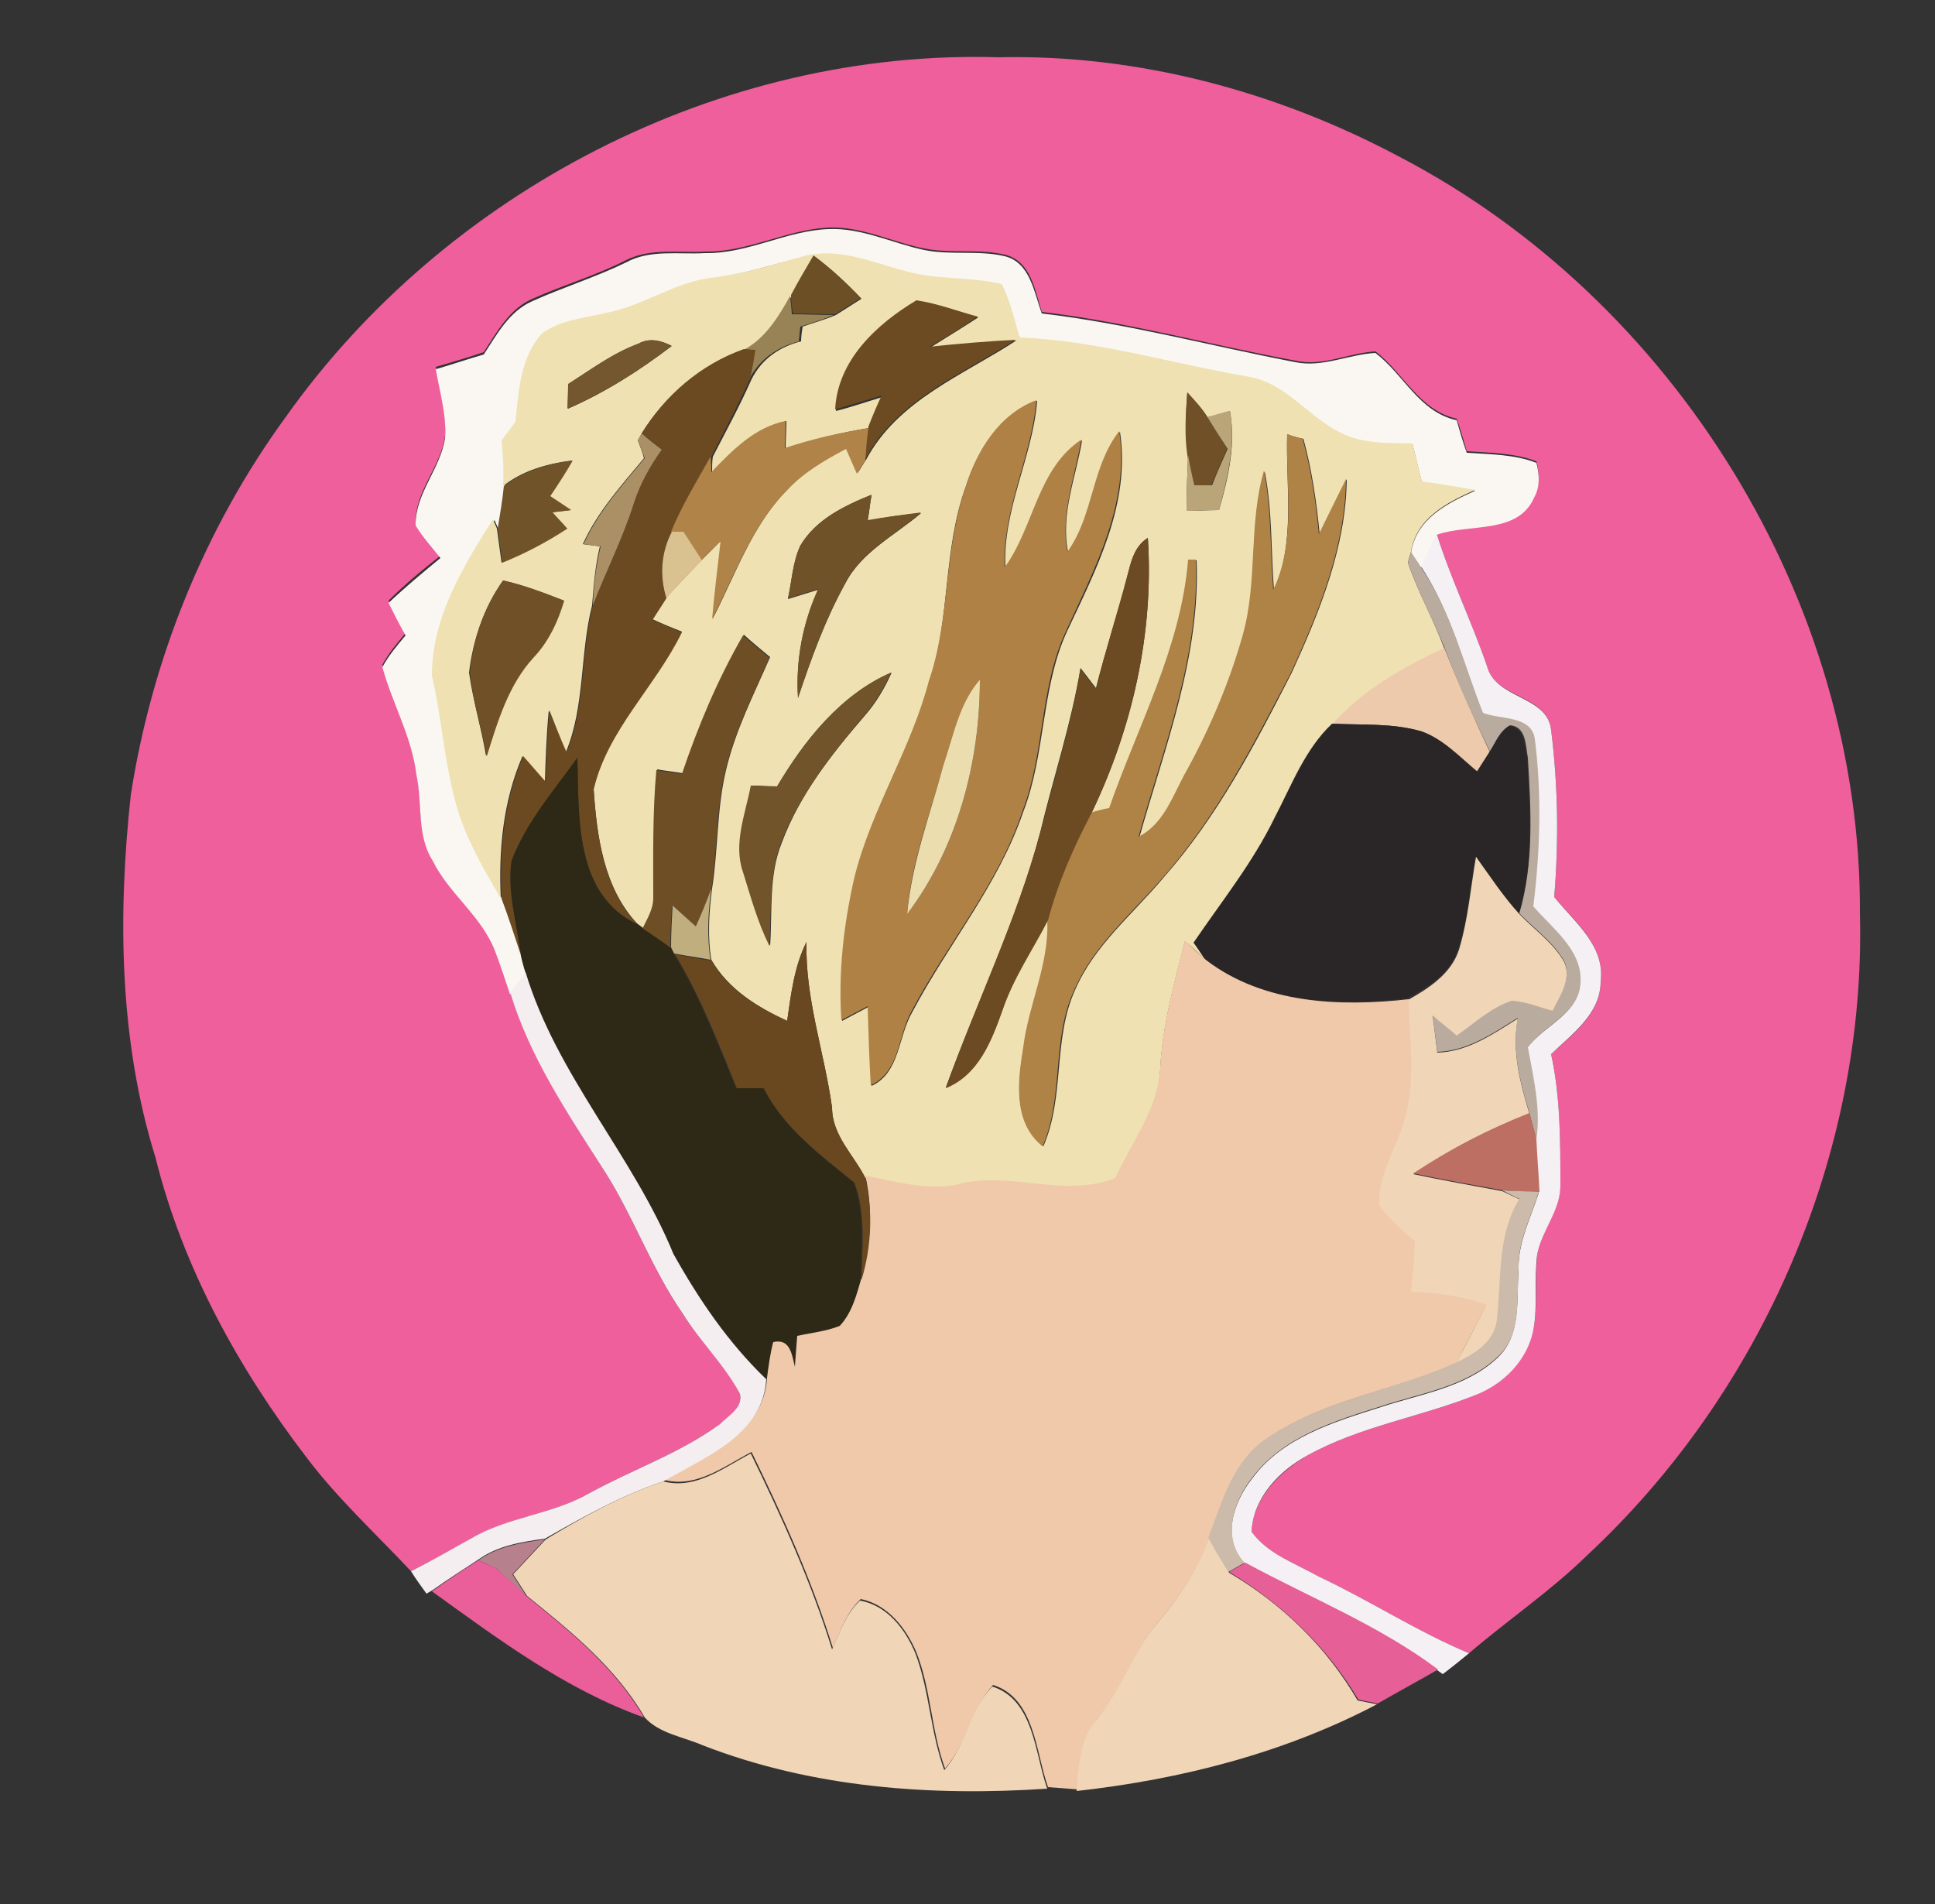 <?xml version="1.0" encoding="utf-8"?>
<!-- Generator: Adobe Illustrator 26.0.3, SVG Export Plug-In . SVG Version: 6.00 Build 0)  -->
<svg version="1.1" id="Layer_1" xmlns="http://www.w3.org/2000/svg" xmlns:xlink="http://www.w3.org/1999/xlink" x="0px" y="0px"
	 viewBox="0 0 250 246" style="enable-background:new 0 0 250 246;" xml:space="preserve">
<rect x="0" y="0" width="250" height="246" fill="#333333" stroke="none"/>
<style type="text/css">
	.st0{fill:#EF5F9C;}
	.st1{fill:#FAF7F2;}
	.st2{fill:#EFE1B2;}
	.st3{fill:#6D4F26;}
	.st4{fill:#988356;}
	.st5{fill:#6C4B22;}
	.st6{fill:#74572E;}
	.st7{fill:#6B4A21;}
	.st8{fill:#705127;}
	.st9{fill:#AF8145;}
	.st10{fill:#BAA579;}
	.st11{fill:#B08348;}
	.st12{fill:#AB9065;}
	.st13{fill:#AF8246;}
	.st14{fill:#715329;}
	.st15{fill:#705228;}
	.st16{fill:#D9C290;}
	.st17{fill:#F5F0F3;}
	.st18{fill:#6C4A22;}
	.st19{fill:#B9AB9E;}
	.st20{fill:#6E4F25;}
	.st21{fill:#EECAAC;}
	.st22{fill:#71542A;}
	.st23{fill:#ECDDAF;}
	.st24{fill:#2A2627;}
	.st25{fill:#2E2916;}
	.st26{fill:#F0D5B6;}
	.st27{fill:#C0AE7E;}
	.st28{fill:#F0C9AA;}
	.st29{fill:#69481F;}
	.st30{fill:#F4EEF0;}
	.st31{fill:#BD6F64;}
	.st32{fill:#CCBAAA;}
	.st33{fill:#F0D5B7;}
	.st34{fill:#B7808D;}
	.st35{fill:#EA5E99;}
	.st36{fill:#E65F97;}
</style>
<g id="_x23_ef5f9cff">
	<path class="st0" d="M36.9,53.9C57.6,24.7,93.1,6.3,129,7.4c18-0.4,35.9,4.4,51.7,12.8c35.6,18.5,59.8,57.5,59.6,97.8
		c0.8,31-12.6,61.9-35.3,83c-4.7,4.6-10.2,8.3-15.2,12.6c-6.7-2.8-12.8-6.8-19.4-9.9c-3-1.7-6.6-2.9-8.7-5.8
		c0.2-4.4,3.7-7.8,7.3-9.9c6.7-3.7,14.4-4.9,21.5-7.7c3.6-1.4,6.7-4.5,7.6-8.4c0.6-3.2,0.2-6.5,0.5-9.8c0.6-3.2,3-5.8,3-9.1
		c0-5.6,0-11.3-1.2-16.8c2.8-2.6,6.4-5.2,6.4-9.4c0.6-4.6-3.4-7.8-6-10.9c0.6-7.2,0.5-14.5-0.4-21.6c-0.5-4.6-7.3-4-8.3-8.3
		c-2-5.8-4.7-11.3-6.5-17.1c4.1-1.5,10.4,0,12.6-4.8c0.8-1.4,0.7-3,0.3-4.5c-2.9-1.1-6-1.1-9-1.3c-0.4-1.4-0.8-2.8-1.3-4.2
		c-4.9-1.1-6.9-6-10.5-8.7c-3.5,0.2-6.8,2-10.3,1.2c-10.9-2-21.7-5-32.8-6.3c-0.9-2.8-1.4-6.6-4.8-7.4c-3.4-0.8-6.9-0.1-10.4-0.8
		c-4.1-0.8-8.1-2.9-12.4-2.7c-5.5,0.3-10.4,3.2-15.9,3.1c-3.4,0.2-7-0.5-10.2,1.1c-3.9,2-8.1,3.2-12.1,5c-3,1.3-4.6,4.3-6.3,6.9
		c-2.1,0.7-4.1,1.3-6.2,1.9c0.5,2.9,1.4,5.9,1.2,8.9c-0.5,4-3.9,7.1-3.8,11.3c0.9,1.5,2.1,2.9,3.2,4.2c-2.3,1.8-4.6,3.7-6.7,5.8
		c0.7,1.4,1.5,2.8,2.2,4.2c-1.1,1.3-2.2,2.6-3,4.1c1.3,4.7,3.7,9,4.4,13.9c0.8,3.7,0,7.8,2.1,11.1c2.1,4.3,6.3,7.3,8.1,11.8
		c0.7,1.8,1.3,3.7,1.9,5.5c2.6,8.3,7.4,15.5,12,22.8c3.9,6,6.2,12.8,10.3,18.7c2.2,3.6,5.5,6.6,7.4,10.4c0.4,1.8-1.5,2.9-2.6,3.9
		c-5.2,3.8-11.4,5.9-17,9c-4.8,2.7-10.4,3-15.2,5.8c-2.6,1.5-5.1,2.9-7.7,4.2c-4.6-4.9-9.5-9.4-13.5-14.7
		c-8.8-11.5-16-24.6-19.5-38.7c-4.7-15.1-4.9-31.3-3.2-46.9C19.6,85.3,26.4,68.3,36.9,53.9z"/>
</g>
<g id="_x23_faf7f2ff">
	<path class="st1" d="M91.1,32.7c5.5,0.1,10.5-2.9,15.9-3.1c4.3-0.2,8.2,1.8,12.4,2.7c3.4,0.7,7,0,10.4,0.8c3.3,0.8,3.8,4.7,4.8,7.4
		c11.1,1.3,21.8,4.2,32.8,6.3c3.5,0.7,6.8-1,10.3-1.2c3.7,2.8,5.6,7.6,10.5,8.7c0.4,1.4,0.8,2.8,1.3,4.2c3,0.2,6.2,0.2,9,1.3
		c0.4,1.5,0.5,3.1-0.3,4.5c-2.1,4.8-8.4,3.3-12.6,4.8c-0.6,1.4-1.3,2.9-2,4.3c-0.3-0.5-1-1.5-1.3-2c0.7-4.4,4.7-6.4,8.3-8
		c-2.3-0.4-4.6-0.8-6.9-1.1c-0.4-1.6-0.8-3.3-1.2-4.9c-3.1-0.1-6.5,0.1-9.3-1.4c-4.2-2-7-6.4-11.7-7.2c-9.9-1.7-19.6-4.7-29.8-5.1
		c-0.7-2.3-1.2-4.7-2.3-6.9c-4.1-1-8.4-0.5-12.5-1.7c-4.3-1.1-8.7-3.1-13.1-1.9C99.9,34.2,96,35.4,92,36c-4.8,0.6-8.8,3.6-13.4,4.5
		c-2.8,0.8-5.9,1-8.4,2.7c-2.8,3.1-3,7.5-3.4,11.4c-0.6,0.8-1.2,1.6-1.8,2.4c0.2,1.9,0.3,3.9,0.2,5.9c-0.2,1.8-0.6,3.7-0.8,5.5
		c-0.1-0.3-0.4-0.9-0.5-1.2c-3.9,6.1-7.9,12.8-7.9,20.2c1.7,7.3,1.7,15,5.1,21.8c1.1,2.4,2.6,4.7,3.8,7c0.9,2.4,1.7,4.8,2.5,7.3
		c0.2,0.6,0.5,1.7,0.6,2.2c-0.5,0.7-1.6,2.1-2.1,2.8c-0.6-1.8-1.2-3.7-1.9-5.5c-1.7-4.6-6-7.5-8.1-11.8c-2.1-3.3-1.3-7.4-2.1-11.1
		c-0.6-4.9-3.1-9.2-4.4-13.9c0.8-1.5,1.9-2.8,3-4.1c-0.8-1.4-1.5-2.8-2.2-4.2c2.1-2,4.4-3.9,6.7-5.8c-1.1-1.4-2.3-2.7-3.2-4.2
		c-0.1-4.1,3.2-7.3,3.8-11.3c0.2-3-0.7-6-1.2-8.9c2.1-0.6,4.1-1.3,6.2-1.9c1.7-2.6,3.3-5.6,6.3-6.9c4-1.8,8.2-3.1,12.1-5
		C84,32.2,87.7,32.9,91.1,32.7z"/>
</g>
<g id="_x23_efe1b2ff">
	<path class="st2" d="M103.8,33.1c4.5-1.2,8.9,0.8,13.1,1.9c4.1,1.2,8.4,0.7,12.5,1.7c1.1,2.2,1.7,4.6,2.3,6.9
		c10.1,0.4,19.8,3.4,29.8,5.1c4.7,0.9,7.6,5.2,11.7,7.2c2.9,1.5,6.2,1.3,9.3,1.4c0.4,1.6,0.8,3.3,1.2,4.9c2.3,0.3,4.6,0.7,6.9,1.1
		c-3.6,1.6-7.6,3.6-8.3,8c-0.1,0.3-0.3,1-0.4,1.4c1.3,3.8,3.3,7.3,4.7,11.1c-5.2,2.5-10.4,5.4-14.4,9.8c-3.5,3.3-5.2,7.9-7.4,12.1
		c-2.9,5.8-6.9,10.9-10.4,16.3c0.4,0.6,1.2,1.7,1.5,2.2c-0.9-0.9-1.8-1.8-2.8-2.6c-1.4,5.4-2.9,10.9-3.2,16.5
		c-0.2,5.4-3.7,9.7-5.8,14.4c-6.8,2.6-13.8-1.1-20.7,0.9c-3.9,0.7-7.8-0.5-11.6-1.2c-1.5-3-4.3-5.5-4.3-9.1
		c-1-7.2-3.5-14.1-3.3-21.4c-1.6,3.2-2,6.8-2.5,10.2c-3.9-1.8-7.6-4.1-9.8-7.9c-0.5-3-0.3-6.1,0.1-9.2c0.8-5.1,0.6-10.3,1.8-15.3
		c1.2-5.1,3.6-9.8,5.7-14.6c-1.2-1-2.3-1.9-3.4-2.9c-3.2,5.7-5.7,11.7-7.9,17.9c-1.1-0.2-2.2-0.3-3.3-0.5c-0.5,5.5-0.4,11-0.4,16.5
		c0.1,1.5-0.7,2.7-1.4,4l-0.8-0.6c-4.3-4.6-5.2-11.3-5.6-17.4c1.8-7.7,7.9-13.3,11.4-20.3c-1.3-0.5-2.5-1-3.8-1.6
		c0.6-0.9,1.2-1.9,1.8-2.8c1.5-1.7,3.1-3.3,4.6-4.9c0.8-0.8,1.6-1.6,2.5-2.5c-0.4,3.4-0.8,6.7-1.1,10.1c2.9-5.6,5-11.9,9.5-16.5
		c2.2-2.4,4.9-4,7.8-5.5c0.5,1.1,0.9,2.1,1.4,3.2c0.3-0.4,0.8-1.3,1.1-1.7c4.1-7.7,12.5-10.9,19.4-15.4c-3.7,0.2-7.4,0.5-11.1,0.9
		c2.1-1.3,4.2-2.6,6.2-3.9c-2.6-0.7-5.2-1.7-7.9-2.1c-5.2,3.1-10.2,7.7-10.5,14.2c2-0.5,4-1.2,6-1.8c-0.6,1.3-1.2,2.6-1.7,4
		c-3.7,0.6-7.3,1.5-10.8,2.6c0-1.2,0.1-2.3,0.1-3.5c-4,0.8-6.9,3.8-9.6,6.6c0-0.5,0-1.5,0.1-2c1.7-3.3,3.5-6.6,5-10
		c1.3-2.6,3.6-4.2,6.4-4.9c0-0.6,0.1-1.3,0.2-1.9c1.4-0.5,2.9-0.9,4.3-1.5c1.1-0.7,2.2-1.4,3.3-2.1c-1.9-2-3.9-3.9-6.1-5.5
		c-1,1.7-1.9,3.4-2.9,5.1c-1.5,2.7-3.2,5.5-6,7C90.6,47.2,86,51,82.9,56c-0.1,0.2-0.4,0.7-0.5,0.9c0.3,0.8,0.6,1.5,0.8,2.3
		c-2.9,3.5-6,6.9-7.9,11.1c0.6,0.1,1.7,0.2,2.2,0.3c-0.6,2.5-0.8,5-1,7.6c-1.6,6.3-0.9,13-3.4,19c-0.8-1.8-1.5-3.6-2.2-5.4
		c-0.3,3.1-0.4,6.1-0.5,9.2c-1-1.1-1.9-2.2-2.9-3.3c-2.5,5.8-3.1,12.1-2.8,18.4c-1.3-2.3-2.7-4.6-3.8-7c-3.4-6.8-3.4-14.5-5.1-21.8
		c0-7.5,4-14.1,7.9-20.2c0.1,0.3,0.4,0.9,0.5,1.2c0.2,1.5,0.4,3,0.6,4.4c2.9-1.2,5.7-2.7,8.4-4.4c-0.6-0.7-1.3-1.4-1.9-2.1
		c0.6-0.1,1.8-0.2,2.4-0.3c-0.9-0.6-1.8-1.2-2.7-1.8c1-1.5,2-3.1,2.9-4.6c-3.2,0.4-6.4,1.3-8.9,3.3c0.1-2,0-3.9-0.2-5.9
		c0.6-0.8,1.2-1.6,1.8-2.4c0.4-3.9,0.6-8.3,3.4-11.4c2.4-1.8,5.6-2,8.4-2.7c4.7-0.9,8.7-3.9,13.4-4.5C96,35.4,99.9,34.2,103.8,33.1
		 M82.5,44.4c-3.3,1.2-6.1,3.3-9,5.2c-0.1,1.1-0.1,2.2-0.1,3.2c4.8-2.1,9.2-4.9,13.4-8.1C85.5,44,83.9,43.6,82.5,44.4 M153.4,50.7
		c-0.2,2.7-0.3,5.4,0.1,8.1c-0.1,2.4-0.2,4.8-0.2,7.2c1.4,0,2.8-0.1,4.2-0.1c1.2-4.2,2.2-8.5,1.4-12.8c-1,0.3-1.9,0.6-2.9,0.8
		C155.2,52.7,154.3,51.7,153.4,50.7 M124.8,62.8c-3,8.2-2,17.1-4.7,25.3c-2.4,8.7-7.5,16.5-9.6,25.3c-1.4,6-2.1,12.3-1.7,18.5
		c1.1-0.6,2.3-1.2,3.4-1.8c0.1,3.4,0.2,6.8,0.4,10.2c3.7-1.7,3.4-6.4,5.3-9.6c4.6-8.7,11.1-16.4,14.3-25.8
		c2.9-7.5,2.3-15.9,5.6-23.2c3.8-8.1,8.3-16.6,6.9-25.9c-3.5,4.6-3.2,11-6.7,15.6c-1-5,1-9.7,1.8-14.5c-5.7,3.7-6.1,11.3-9.9,16.5
		c-0.4-7.5,3.5-14.3,4.1-21.6C129.2,53.5,126.3,58.1,124.8,62.8 M166.3,56.1c-0.2,6.7,1.1,13.9-1.7,20.2c-0.4-5.1-0.2-10.3-1.2-15.4
		c-2.1,6.9-0.8,14.2-2.7,21.1c-1.7,6.1-4.2,11.9-7.2,17.5c-1.8,3.1-2.9,6.9-6.3,8.7c3.3-11.7,7.9-23.4,7.4-35.8c-0.2,0-0.8,0-1,0
		c-0.9,11.4-6.6,21.5-10.2,32.1c-0.6,0.2-1.8,0.5-2.4,0.6c5.3-11,8.1-23.3,7.3-35.6c-1.8,1.1-2.2,3.2-2.7,5.1
		c-1.2,4.8-2.8,9.5-4,14.3c-0.7-0.9-1.3-1.7-2-2.6c-1.2,7.2-3.5,14.1-5.2,21.2c-3,11.4-8.2,22-12.2,33c4.2-1.6,5.9-6,7.3-10
		c1.4-4.2,3.9-7.8,5.9-11.7c0.3,5.7-2.4,11-3.1,16.5c-0.8,4.3-1.4,9.8,2.5,12.8c2.8-6.4,1.2-13.8,4.1-20.2
		c2.5-5.8,7.5-9.8,11.5-14.6c6.9-7.8,11.8-17.2,16.5-26.4c3.6-7.9,7-16.2,7.1-25c-1.2,2.3-2.4,4.7-3.5,7.1c-0.4-4.1-1-8.3-2.1-12.3
		C167.8,56.6,166.8,56.3,166.3,56.1 M103.4,70.5c-1,2.2-1.1,4.6-1.6,6.9c1.3-0.4,2.6-0.8,3.9-1.2c-2,4.4-2.9,9.1-2.6,14
		c1.7-5.1,3.5-10.1,6.1-14.8c2.1-4.1,6.4-6.2,9.8-9.1c-2.3,0.2-4.6,0.5-6.9,1c0.2-1.1,0.3-2.2,0.5-3.3
		C109.1,65.3,105.4,67.1,103.4,70.5 M65,75c-2.5,3.5-3.9,7.7-4.4,11.9c0.5,3.6,1.6,7.2,2.2,10.8c1.4-4.5,2.8-9.2,6-12.7
		c1.9-2.1,3.1-4.7,4-7.4C70.3,76.6,67.7,75.6,65,75 M100.4,101.6c-1.1,0-2.2-0.1-3.3-0.1c-0.7,3.7-2.3,7.5-1,11.2
		c1,3.2,1.9,6.5,3.4,9.5c0.3-4.5-0.2-9.1,1.5-13.3c2.3-6.2,6.4-11.4,10.7-16.4c1.5-1.7,2.6-3.6,3.5-5.6
		C108.5,89.8,103.9,95.7,100.4,101.6z"/>
</g>
<g id="_x23_6d4f26ff">
	<path class="st3" d="M102.2,38.1c0.9-1.7,1.9-3.4,2.9-5.1c2.2,1.7,4.2,3.5,6.1,5.5c-1.1,0.7-2.2,1.4-3.3,2.1
		c-1.8,0-3.6-0.1-5.4-0.1C102.3,40,102.2,38.7,102.2,38.1z"/>
</g>
<g id="_x23_988356ff">
	<path class="st4" d="M96.1,45.2c2.8-1.5,4.5-4.3,6-7c0,0.6,0.2,1.8,0.2,2.4c1.8,0,3.6,0.1,5.4,0.1c-1.4,0.6-2.8,1-4.3,1.5
		c-0.1,0.6-0.1,1.3-0.2,1.9c-2.7,0.7-5.1,2.3-6.4,4.9c0.3-1.2,0.5-2.5,0.7-3.8C97.3,45.2,96.5,45.2,96.1,45.2z"/>
</g>
<g id="_x23_6c4b22ff">
	<path class="st5" d="M118.4,38.8c2.7,0.4,5.3,1.4,7.9,2.1c-2,1.4-4.1,2.7-6.2,3.9c3.7-0.4,7.4-0.7,11.1-0.9
		c-6.9,4.5-15.3,7.7-19.4,15.4c0.1-1.4,0.2-2.8,0.4-4.2c0.5-1.3,1.1-2.7,1.7-4c-2,0.6-4,1.2-6,1.8C108.2,46.6,113.2,41.9,118.4,38.8
		z"/>
</g>
<g id="_x23_74572eff">
	<path class="st6" d="M82.5,44.4c1.4-0.8,2.9-0.4,4.2,0.3c-4.1,3.2-8.6,6-13.4,8.1c0-1.1,0.1-2.2,0.1-3.2
		C76.4,47.7,79.3,45.6,82.5,44.4z"/>
</g>
<g id="_x23_6b4a21ff">
	<path class="st7" d="M82.9,56c3.1-5,7.6-8.9,13.2-10.9c0.4,0,1.1,0.1,1.5,0.1c-0.2,1.3-0.4,2.5-0.7,3.8c-1.6,3.4-3.3,6.7-5,10
		c-1.9,3.1-3.7,6.3-5.1,9.7c-1.4,2.7-1.6,5.7-0.7,8.6c-0.6,0.9-1.2,1.9-1.8,2.8c1.3,0.5,2.5,1.1,3.8,1.6c-3.4,7-9.6,12.6-11.4,20.3
		c0.4,6.1,1.3,12.8,5.6,17.4c-8.1-3.9-7.5-14-7.7-21.5c-3,4.3-6.6,8.4-8.5,13.3c-0.6,4.1,0.7,8.1,1.2,12.2c-0.8-2.4-1.6-4.9-2.5-7.3
		c-0.3-6.2,0.3-12.6,2.8-18.4c1,1.1,1.9,2.2,2.9,3.3c0.1-3.1,0.2-6.1,0.5-9.2c0.7,1.8,1.4,3.6,2.2,5.4c2.5-6,1.8-12.7,3.4-19
		c1.7-4.4,3.9-8.6,5.3-13.2c0.7-2.5,2.1-4.7,3.6-6.9C84.7,57.4,83.8,56.7,82.9,56z"/>
</g>
<g id="_x23_705127ff">
	<path class="st8" d="M153.4,50.7c0.9,1,1.9,2,2.6,3.2c0.9,1.3,1.7,2.7,2.5,4.1c-0.7,1.6-1.3,3.1-2,4.7c-0.6,0-1.7,0-2.3,0
		c-0.3-1.3-0.6-2.6-0.8-3.9C153,56.1,153.2,53.4,153.4,50.7z"/>
	<path class="st8" d="M65,75c2.7,0.6,5.3,1.6,7.9,2.6c-0.8,2.7-2,5.3-4,7.4c-3.2,3.5-4.6,8.2-6,12.7c-0.7-3.6-1.8-7.1-2.2-10.8
		C61.1,82.7,62.5,78.5,65,75z"/>
</g>
<g id="_x23_af8145ff">
	<path class="st9" d="M124.8,62.8c1.5-4.7,4.3-9.3,9.1-11.1c-0.6,7.3-4.4,14.1-4.1,21.6c3.8-5.2,4.2-12.7,9.9-16.5
		c-0.8,4.8-2.7,9.6-1.8,14.5c3.4-4.7,3.1-11,6.7-15.6c1.4,9.3-3.2,17.8-6.9,25.9c-3.4,7.3-2.7,15.7-5.6,23.2
		c-3.1,9.4-9.7,17.1-14.3,25.8c-1.8,3.1-1.5,7.9-5.3,9.6c-0.2-3.4-0.3-6.8-0.4-10.2c-1.1,0.6-2.3,1.2-3.4,1.8
		c-0.4-6.2,0.3-12.4,1.7-18.5c2.2-8.8,7.3-16.5,9.6-25.3C122.8,79.9,121.9,71,124.8,62.8 M121.9,98.8c-1.7,6.4-4.2,12.6-4.7,19.3
		c6.5-8.6,9.4-19.6,9.4-30.3C123.9,90.9,123.2,95,121.9,98.8z"/>
</g>
<g id="_x23_baa579ff">
	<path class="st10" d="M156,53.9c1-0.3,1.9-0.6,2.9-0.8c0.8,4.3-0.3,8.6-1.4,12.8c-1.4,0-2.8,0.1-4.2,0.1c0-2.4,0.1-4.8,0.2-7.2
		c0.2,1.3,0.5,2.6,0.8,3.9c0.6,0,1.7,0,2.3,0c0.6-1.6,1.3-3.1,2-4.7C157.7,56.6,156.8,55.2,156,53.9z"/>
</g>
<g id="_x23_b08348ff">
	<path class="st11" d="M91.9,61c2.7-2.8,5.6-5.8,9.6-6.6c0,1.2-0.1,2.3-0.1,3.5c3.5-1.2,7.2-2,10.8-2.6c-0.2,1.4-0.3,2.8-0.4,4.2
		c-0.3,0.4-0.8,1.3-1.1,1.7c-0.5-1.1-0.9-2.1-1.4-3.2c-2.8,1.5-5.6,3.1-7.8,5.5C97,68.2,94.9,74.4,92,80c0.3-3.4,0.7-6.7,1.1-10.1
		c-0.8,0.8-1.7,1.6-2.5,2.5c-0.8-1.2-1.6-2.5-2.4-3.7c-0.4,0-1.1,0-1.5,0c1.4-3.4,3.3-6.5,5.1-9.7C91.9,59.5,91.9,60.5,91.9,61z"/>
</g>
<g id="_x23_ab9065ff">
	<path class="st12" d="M82.4,56.9c0.1-0.2,0.4-0.7,0.5-0.9c0.8,0.7,1.7,1.4,2.6,2.1c-1.5,2.1-2.8,4.4-3.6,6.9
		c-1.4,4.5-3.6,8.8-5.3,13.2c0.1-2.6,0.4-5.1,1-7.6c-0.5-0.1-1.7-0.2-2.2-0.3c1.9-4.2,5-7.6,7.9-11.1C83,58.4,82.7,57.6,82.4,56.9z"
		/>
</g>
<g id="_x23_af8246ff">
	<path class="st13" d="M166.3,56.1c0.5,0.2,1.5,0.5,2,0.6c1.1,4,1.7,8.1,2.1,12.3c1.2-2.4,2.3-4.7,3.5-7.1c-0.1,8.8-3.5,17.1-7.1,25
		c-4.8,9.2-9.6,18.6-16.5,26.4c-4,4.7-9,8.8-11.5,14.6c-3,6.4-1.3,13.8-4.1,20.2c-3.9-3.1-3.2-8.5-2.5-12.8
		c0.7-5.6,3.4-10.8,3.1-16.5c1.3-4.8,3.3-9.3,5.6-13.8c0.6-0.2,1.8-0.5,2.4-0.6c3.7-10.6,9.3-20.8,10.2-32.1c0.2,0,0.8,0,1,0
		c0.5,12.4-4.1,24.1-7.4,35.8c3.4-1.7,4.5-5.6,6.3-8.7c3-5.5,5.5-11.4,7.2-17.5c1.9-6.9,0.7-14.2,2.7-21.1c1,5.1,0.8,10.3,1.2,15.4
		C167.5,70,166.1,62.8,166.3,56.1z"/>
</g>
<g id="_x23_715329ff">
	<path class="st14" d="M65.1,62.8c2.6-2,5.8-2.9,8.9-3.3c-0.9,1.6-1.9,3.1-2.9,4.6c0.9,0.6,1.8,1.2,2.7,1.8
		c-0.6,0.1-1.8,0.2-2.4,0.3c0.6,0.7,1.3,1.4,1.9,2.1c-2.6,1.7-5.4,3.2-8.4,4.4c-0.2-1.5-0.4-3-0.6-4.4
		C64.6,66.5,64.9,64.7,65.1,62.8z"/>
</g>
<g id="_x23_705228ff">
	<path class="st15" d="M103.4,70.5c2-3.3,5.7-5.2,9.2-6.6c-0.2,1.1-0.3,2.2-0.5,3.3c2.3-0.4,4.6-0.7,6.9-1c-3.3,2.9-7.7,5-9.8,9.1
		c-2.6,4.7-4.4,9.8-6.1,14.8c-0.3-4.8,0.6-9.6,2.6-14c-1.3,0.4-2.6,0.8-3.9,1.2C102.3,75.1,102.4,72.6,103.4,70.5z"/>
</g>
<g id="_x23_d9c290ff">
	<path class="st16" d="M86.8,68.7c0.4,0,1.1,0,1.5,0c0.8,1.2,1.6,2.5,2.4,3.7c-1.6,1.6-3.2,3.2-4.6,4.9
		C85.2,74.4,85.4,71.4,86.8,68.7z"/>
</g>
<g id="_x23_f5f0f3ff">
	<path class="st17" d="M183.6,73.2c0.7-1.4,1.3-2.9,2-4.3c1.8,5.8,4.5,11.3,6.5,17.1c1.1,4.4,7.8,3.8,8.3,8.3
		c0.9,7.2,1,14.4,0.4,21.6c2.6,3.2,6.6,6.3,6,10.9c0,4.2-3.7,6.8-6.4,9.4c1.2,5.5,1.2,11.2,1.2,16.8c0.1,3.3-2.4,5.9-3,9.1
		c-0.4,3.2,0.1,6.6-0.5,9.8c-0.8,3.9-3.9,7-7.6,8.4c-7.1,2.8-14.8,4-21.5,7.7c-3.7,2-7.1,5.5-7.3,9.9c2.1,2.9,5.7,4.1,8.7,5.8
		c6.6,3.1,12.7,7.1,19.4,9.9c-1.1,0.9-2.2,1.8-3.4,2.7l-0.7-0.5c-7.6-5.7-16.5-9.3-24.9-13.8c-3.1-3.2-1.4-8,1-11
		c3.9-5.3,10.6-7.3,16.6-9.2c5.1-1.7,10.9-2.5,15-6.3c3.2-2.9,2.5-7.6,2.8-11.5c-0.1-3.5,1.6-6.7,2.6-9.9c-0.1-2.3-0.3-4.5-0.4-6.8
		c0.6-4-0.4-8-1.1-11.9c2.1-2.9,6.6-4.3,6.8-8.3c0.3-4.3-3.6-7-6.1-9.9c0.9-7.1,1.1-14.4,0.2-21.6c-0.4-3.1-4.5-2.5-6.7-3.4
		C189.1,85.8,187.4,79,183.6,73.2z"/>
</g>
<g id="_x23_6c4a22ff">
	<path class="st18" d="M145.6,74.6c0.5-1.9,0.9-4,2.7-5.1c0.8,12.2-2,24.5-7.3,35.6c-2.3,4.4-4.3,8.9-5.6,13.8
		c-2,3.9-4.5,7.5-5.9,11.7c-1.4,3.9-3.1,8.3-7.3,10c3.9-11,9.1-21.6,12.2-33c1.8-7.1,4-14,5.2-21.2c0.6,0.9,1.3,1.7,2,2.6
		C142.8,84.1,144.3,79.4,145.6,74.6z"/>
</g>
<g id="_x23_b9ab9eff">
	<path class="st19" d="M181.9,72.7c0.1-0.3,0.3-1,0.4-1.4c0.3,0.5,1,1.5,1.3,2c3.9,5.7,5.5,12.5,8,18.8c2.2,0.9,6.3,0.3,6.7,3.4
		c0.9,7.1,0.7,14.4-0.2,21.6c2.5,2.9,6.4,5.7,6.1,9.9c-0.2,4-4.7,5.4-6.8,8.3c0.7,3.9,1.7,7.9,1.1,11.9c-0.2-0.8-0.7-2.5-0.9-3.4
		c-1.2-4-2.3-8.1-1.5-12.3c-3.2,2-6.5,4.3-10.4,4.4c-0.2-1.6-0.4-3.2-0.6-4.8c1,0.9,2.1,1.7,3.1,2.6c2.2-1.7,4.4-3.7,7.1-4.5
		c1.8,0.2,3.6,0.8,5.3,1.3c0.9-2,2.5-4.1,1.5-6.3c-1.4-2.5-3.8-4.1-5.8-6.2c1.9-6.5,1.5-13.4,1.1-20.1c-0.3-1.6-0.2-4-2.3-4.2
		c-1.3,0.7-1.8,2.3-2.6,3.4c-2.1-4.4-4.2-8.9-5.9-13.5C185.1,80,183.2,76.4,181.9,72.7z"/>
</g>
<g id="_x23_6e4f25ff">
	<path class="st20" d="M96,82.1c1.1,1,2.3,1.9,3.4,2.9c-2.1,4.8-4.5,9.5-5.7,14.6c-1.2,5-1,10.2-1.8,15.3c-0.6,1.6-1.3,3.2-2,4.9
		c-1-0.9-2-1.8-3.1-2.7c-0.1,1.8-0.2,3.6-0.2,5.4c-1.2-0.9-2.4-1.6-3.6-2.5c0.6-1.3,1.4-2.5,1.4-4c0-5.5-0.1-11,0.4-16.5
		c1.1,0.2,2.2,0.3,3.3,0.5C90.2,93.8,92.7,87.8,96,82.1z"/>
</g>
<g id="_x23_eecaacff">
	<path class="st21" d="M186.6,83.7c1.8,4.6,3.8,9,5.9,13.5c-0.5,0.8-1.1,1.7-1.6,2.5c-2.3-1.9-4.4-4.2-7.2-5.2
		c-3.7-1.1-7.7-0.8-11.5-1C176.1,89.1,181.3,86.2,186.6,83.7z"/>
</g>
<g id="_x23_71542aff">
	<path class="st22" d="M100.4,101.6c3.6-5.9,8.2-11.9,14.7-14.7c-0.9,2-2,3.9-3.5,5.6c-4.2,5-8.3,10.2-10.7,16.4
		c-1.6,4.2-1.2,8.9-1.5,13.3c-1.5-3-2.4-6.3-3.4-9.5c-1.3-3.7,0.3-7.5,1-11.2C98.2,101.6,99.3,101.6,100.4,101.6z"/>
</g>
<g id="_x23_ecddafff">
	<path class="st23" d="M121.9,98.8c1.3-3.8,2-7.9,4.7-11c0,10.7-2.9,21.7-9.4,30.3C117.8,111.4,120.2,105.2,121.9,98.8z"/>
</g>
<g id="_x23_2a2627ff">
	<path class="st24" d="M164.7,105.6c2.2-4.2,3.9-8.8,7.4-12.1c3.8,0.2,7.8-0.1,11.5,1c2.8,1,4.9,3.3,7.2,5.2
		c0.5-0.8,1.1-1.7,1.6-2.5c0.8-1.2,1.3-2.7,2.6-3.4c2,0.2,2,2.7,2.3,4.2c0.4,6.7,0.9,13.6-1.1,20.1c-2-2.3-3.8-4.9-5.6-7.4
		c-0.7,3.9-0.9,8-2.2,11.8c-0.9,3.2-3.9,5-6.6,6.5c-8.9,1-18.6,0.7-26.1-5c-0.4-0.6-1.1-1.7-1.5-2.2
		C157.8,116.5,161.9,111.4,164.7,105.6z"/>
</g>
<g id="_x23_2e2916ff">
	<path class="st25" d="M66.1,111.2c1.9-5,5.4-9,8.5-13.3c0.2,7.6-0.4,17.7,7.7,21.5l0.8,0.6c1.2,0.8,2.4,1.6,3.6,2.5l0.4,0.8
		c3.3,5.5,5.6,11.5,8,17.3c1.2,0,2.3,0,3.5,0c2.7,5.2,7.3,8.6,11.7,12.2c1.5,4,0.9,8.4,0.9,12.6c-0.6,2.2-1.3,4.5-2.8,6.2
		c-1.8,0.7-3.7,1-5.5,1.3c-0.1,1.3-0.2,2.7-0.3,4c-0.4-1.6-0.6-3.8-2.8-3.2c-0.3,1.5-0.5,3.1-0.8,4.6c-4.8-4.7-8.7-10.3-12-16.2
		c-5.2-12.7-15.1-23.1-19.1-36.4c-0.2-0.6-0.5-1.7-0.6-2.2C66.8,119.3,65.5,115.2,66.1,111.2z"/>
</g>
<g id="_x23_f0d5b6ff">
	<path class="st26" d="M190.7,110.7c1.8,2.5,3.5,5.1,5.6,7.4c1.9,2,4.4,3.7,5.8,6.2c1,2.2-0.6,4.4-1.5,6.3c-1.8-0.5-3.5-1.2-5.3-1.3
		c-2.7,0.9-4.8,2.9-7.1,4.5c-1-0.9-2.1-1.7-3.1-2.6c0.2,1.6,0.4,3.2,0.6,4.8c3.9-0.1,7.2-2.4,10.4-4.4c-0.8,4.2,0.3,8.3,1.5,12.3
		c-5.3,2-10.3,4.6-15,7.8c3.8,0.8,7.7,1.5,11.5,2.2c0.8,0.4,1.5,0.7,2.3,1.1c-2.9,4.8-2.2,10.4-2.9,15.6c-0.3,2.9-3,4.5-5.4,5.6
		c1.3-2.5,2.6-5,3.9-7.5c-3.2-1.2-6.5-1.6-9.8-1.7c0.2-2.2,0.3-4.3,0.5-6.5c-1.6-1.5-3.3-2.9-4.6-4.7c-0.2-3.5,1.7-6.6,2.8-9.7
		c2.1-5.4,1.1-11.2,1-16.9c2.7-1.5,5.6-3.4,6.6-6.5C189.7,118.7,190,114.7,190.7,110.7z"/>
</g>
<g id="_x23_c0ae7eff">
	<path class="st27" d="M89.9,119.7c0.7-1.6,1.4-3.2,2-4.9c-0.4,3-0.6,6.1-0.1,9.2c-1.6-0.3-3.1-0.5-4.7-0.8l-0.4-0.8
		c0-1.8,0.1-3.6,0.2-5.4C87.9,117.9,88.9,118.8,89.9,119.7z"/>
</g>
<g id="_x23_f0c9aaff">
	<path class="st28" d="M153.1,121.5c0.9,0.9,1.8,1.8,2.8,2.6c7.4,5.6,17.2,6,26.1,5c0.1,5.6,1.1,11.5-1,16.9c-1.1,3.2-3,6.3-2.8,9.7
		c1.2,1.8,3,3.2,4.6,4.7c-0.1,2.2-0.3,4.3-0.5,6.5c3.3,0.1,6.7,0.6,9.8,1.7c-1.3,2.5-2.7,5-3.9,7.5c-7.9,3.6-17,4.6-24.3,9.7
		c-4.4,2.9-5.8,8.3-7.6,12.9c-1.5,4-3.9,7.6-6.6,10.8c-3.2,3.7-4.5,8.6-7.7,12.3c-2.4,2.6-2.4,6.2-2.7,9.4c-1.3-0.1-2.6-0.2-3.9-0.3
		c-1.6-4.5-1.7-11.5-7.1-13.2c-2.8,3.1-3.4,7.6-6.2,10.8c-1.8-4.9-1.8-10.2-3.7-15c-1.3-3.1-3.7-6.2-7.2-6.9
		c-1.8,1.7-2.6,4.1-3.6,6.3c-2.7-8.7-6.5-17.1-10.5-25.3c-3.5,1.8-7.1,4.7-11.3,3.6c5.3-3.1,12.9-6,13.3-13.2
		c0.2-1.5,0.4-3.1,0.8-4.6c2.2-0.5,2.4,1.6,2.8,3.2c0.1-1.3,0.2-2.7,0.3-4c1.8-0.4,3.8-0.6,5.5-1.3c1.6-1.7,2.2-4.1,2.8-6.2
		c1.2-4.3,1.5-8.8,0.5-13.2c3.8,0.7,7.7,1.9,11.6,1.2c6.9-2,13.9,1.8,20.7-0.9c2.1-4.7,5.6-9,5.8-14.4
		C150.2,132.4,151.7,126.9,153.1,121.5z"/>
</g>
<g id="_x23_69481fff">
	<path class="st29" d="M101.7,131.9c0.5-3.5,0.9-7,2.5-10.2c-0.2,7.3,2.3,14.2,3.3,21.4c0,3.6,2.8,6.1,4.3,9.1
		c1,4.3,0.8,8.9-0.5,13.2c0.1-4.2,0.6-8.6-0.9-12.6c-4.4-3.6-9.1-7-11.7-12.2c-1.2,0-2.3,0-3.5,0c-2.4-5.9-4.7-11.9-8-17.3
		c1.6,0.3,3.1,0.6,4.7,0.8C94,127.8,97.8,130.1,101.7,131.9z"/>
</g>
<g id="_x23_f4eef0ff">
	<path class="st30" d="M67.9,125.6c4,13.3,13.9,23.7,19.1,36.4c3.3,5.9,7.1,11.5,12,16.2c-0.4,7.2-8,10.1-13.3,13.2
		c-5.4,1.8-10.4,4.6-15.3,7.4c-3,0.4-6.1,0.9-8.6,2.7c-2,1.3-4,2.6-6,4l-0.7,0.4c-0.7-1-1.4-1.9-2-2.9c2.6-1.3,5.2-2.8,7.7-4.2
		c4.7-2.8,10.4-3.1,15.2-5.8c5.6-3.1,11.8-5.2,17-9c1.1-1.1,3-2.1,2.6-3.9c-2-3.8-5.2-6.8-7.4-10.4c-4.1-5.9-6.4-12.7-10.3-18.7
		c-4.6-7.2-9.5-14.5-12-22.8C66.4,127.7,67.4,126.3,67.9,125.6z"/>
</g>
<g id="_x23_bd6f64ff">
	<path class="st31" d="M182.6,151.6c4.7-3.1,9.7-5.7,15-7.8c0.2,0.8,0.7,2.5,0.9,3.4c0.1,2.3,0.3,4.5,0.4,6.8
		c-1.6,0-3.2-0.1-4.7-0.2C190.3,153.1,186.4,152.4,182.6,151.6z"/>
</g>
<g id="_x23_ccbaaaff">
	<path class="st32" d="M194.1,153.8c1.6,0.1,3.1,0.1,4.7,0.2c-1,3.3-2.7,6.4-2.6,9.9c-0.3,3.9,0.5,8.6-2.8,11.5
		c-4.1,3.8-9.9,4.6-15,6.3c-6,1.9-12.6,3.9-16.6,9.2c-2.4,3-4,7.8-1,11c-0.5,0.3-1.6,0.9-2.1,1.2c-0.9-1.4-1.8-2.9-2.6-4.4
		c1.8-4.7,3.2-10,7.6-12.9c7.3-5,16.3-6.1,24.3-9.7c2.4-1.1,5.1-2.7,5.4-5.6c0.6-5.3,0-10.9,2.9-15.6
		C195.6,154.6,194.9,154.2,194.1,153.8z"/>
</g>
<g id="_x23_f0d5b7ff">
	<path class="st33" d="M85.7,191.4c4.2,1.1,7.8-1.8,11.3-3.6c4,8.2,7.8,16.6,10.5,25.3c1-2.2,1.8-4.6,3.6-6.3
		c3.5,0.6,5.9,3.7,7.2,6.9c1.8,4.8,1.9,10.1,3.7,15c2.8-3.2,3.3-7.8,6.2-10.8c5.4,1.7,5.5,8.7,7.1,13.2c-15,1-30.3-0.1-44.5-5.6
		c-2.5-1.1-5.6-1.5-7.5-3.6c-3.7-6.4-9.5-11.1-15.2-15.7c-0.6-0.9-1.2-1.9-1.8-2.8c1.4-1.5,2.8-3,4.2-4.5
		C75.3,196,80.3,193.2,85.7,191.4z"/>
	<path class="st33" d="M149.6,209.6c2.7-3.2,5.1-6.8,6.6-10.8c0.8,1.5,1.7,3,2.6,4.4c6.8,4,12.6,9.6,16.6,16.5
		c0.6,0.1,1.9,0.4,2.5,0.5c-12,6.3-25.3,9.7-38.8,11.2c0.3-3.3,0.4-6.9,2.7-9.4C145,218.2,146.4,213.3,149.6,209.6z"/>
</g>
<g id="_x23_b7808dff">
	<path class="st34" d="M61.8,201.6c2.5-1.8,5.6-2.3,8.6-2.7c-1.4,1.5-2.8,3-4.2,4.5c0.6,0.9,1.2,1.9,1.8,2.8
		c-1.3-1.1-2.6-2.3-3.8-3.5C63.5,202.4,62.3,201.8,61.8,201.6z"/>
</g>
<g id="_x23_ea5e99ff">
	<path class="st35" d="M55.8,205.6c2-1.4,3.9-2.7,6-4c0.6,0.3,1.8,0.8,2.4,1.1c1.3,1.2,2.5,2.3,3.8,3.5c5.7,4.6,11.5,9.3,15.2,15.7
		C73.1,218.3,64.4,211.8,55.8,205.6z"/>
</g>
<g id="_x23_e65f97ff">
	<path class="st36" d="M158.8,203.1c0.5-0.3,1.6-0.9,2.1-1.2c8.3,4.5,17.3,8.1,24.9,13.8c-2.6,1.5-5.2,2.9-7.8,4.4
		c-0.6-0.1-1.9-0.4-2.5-0.5C171.4,212.7,165.6,207.2,158.8,203.1z"/>
</g>
</svg>

